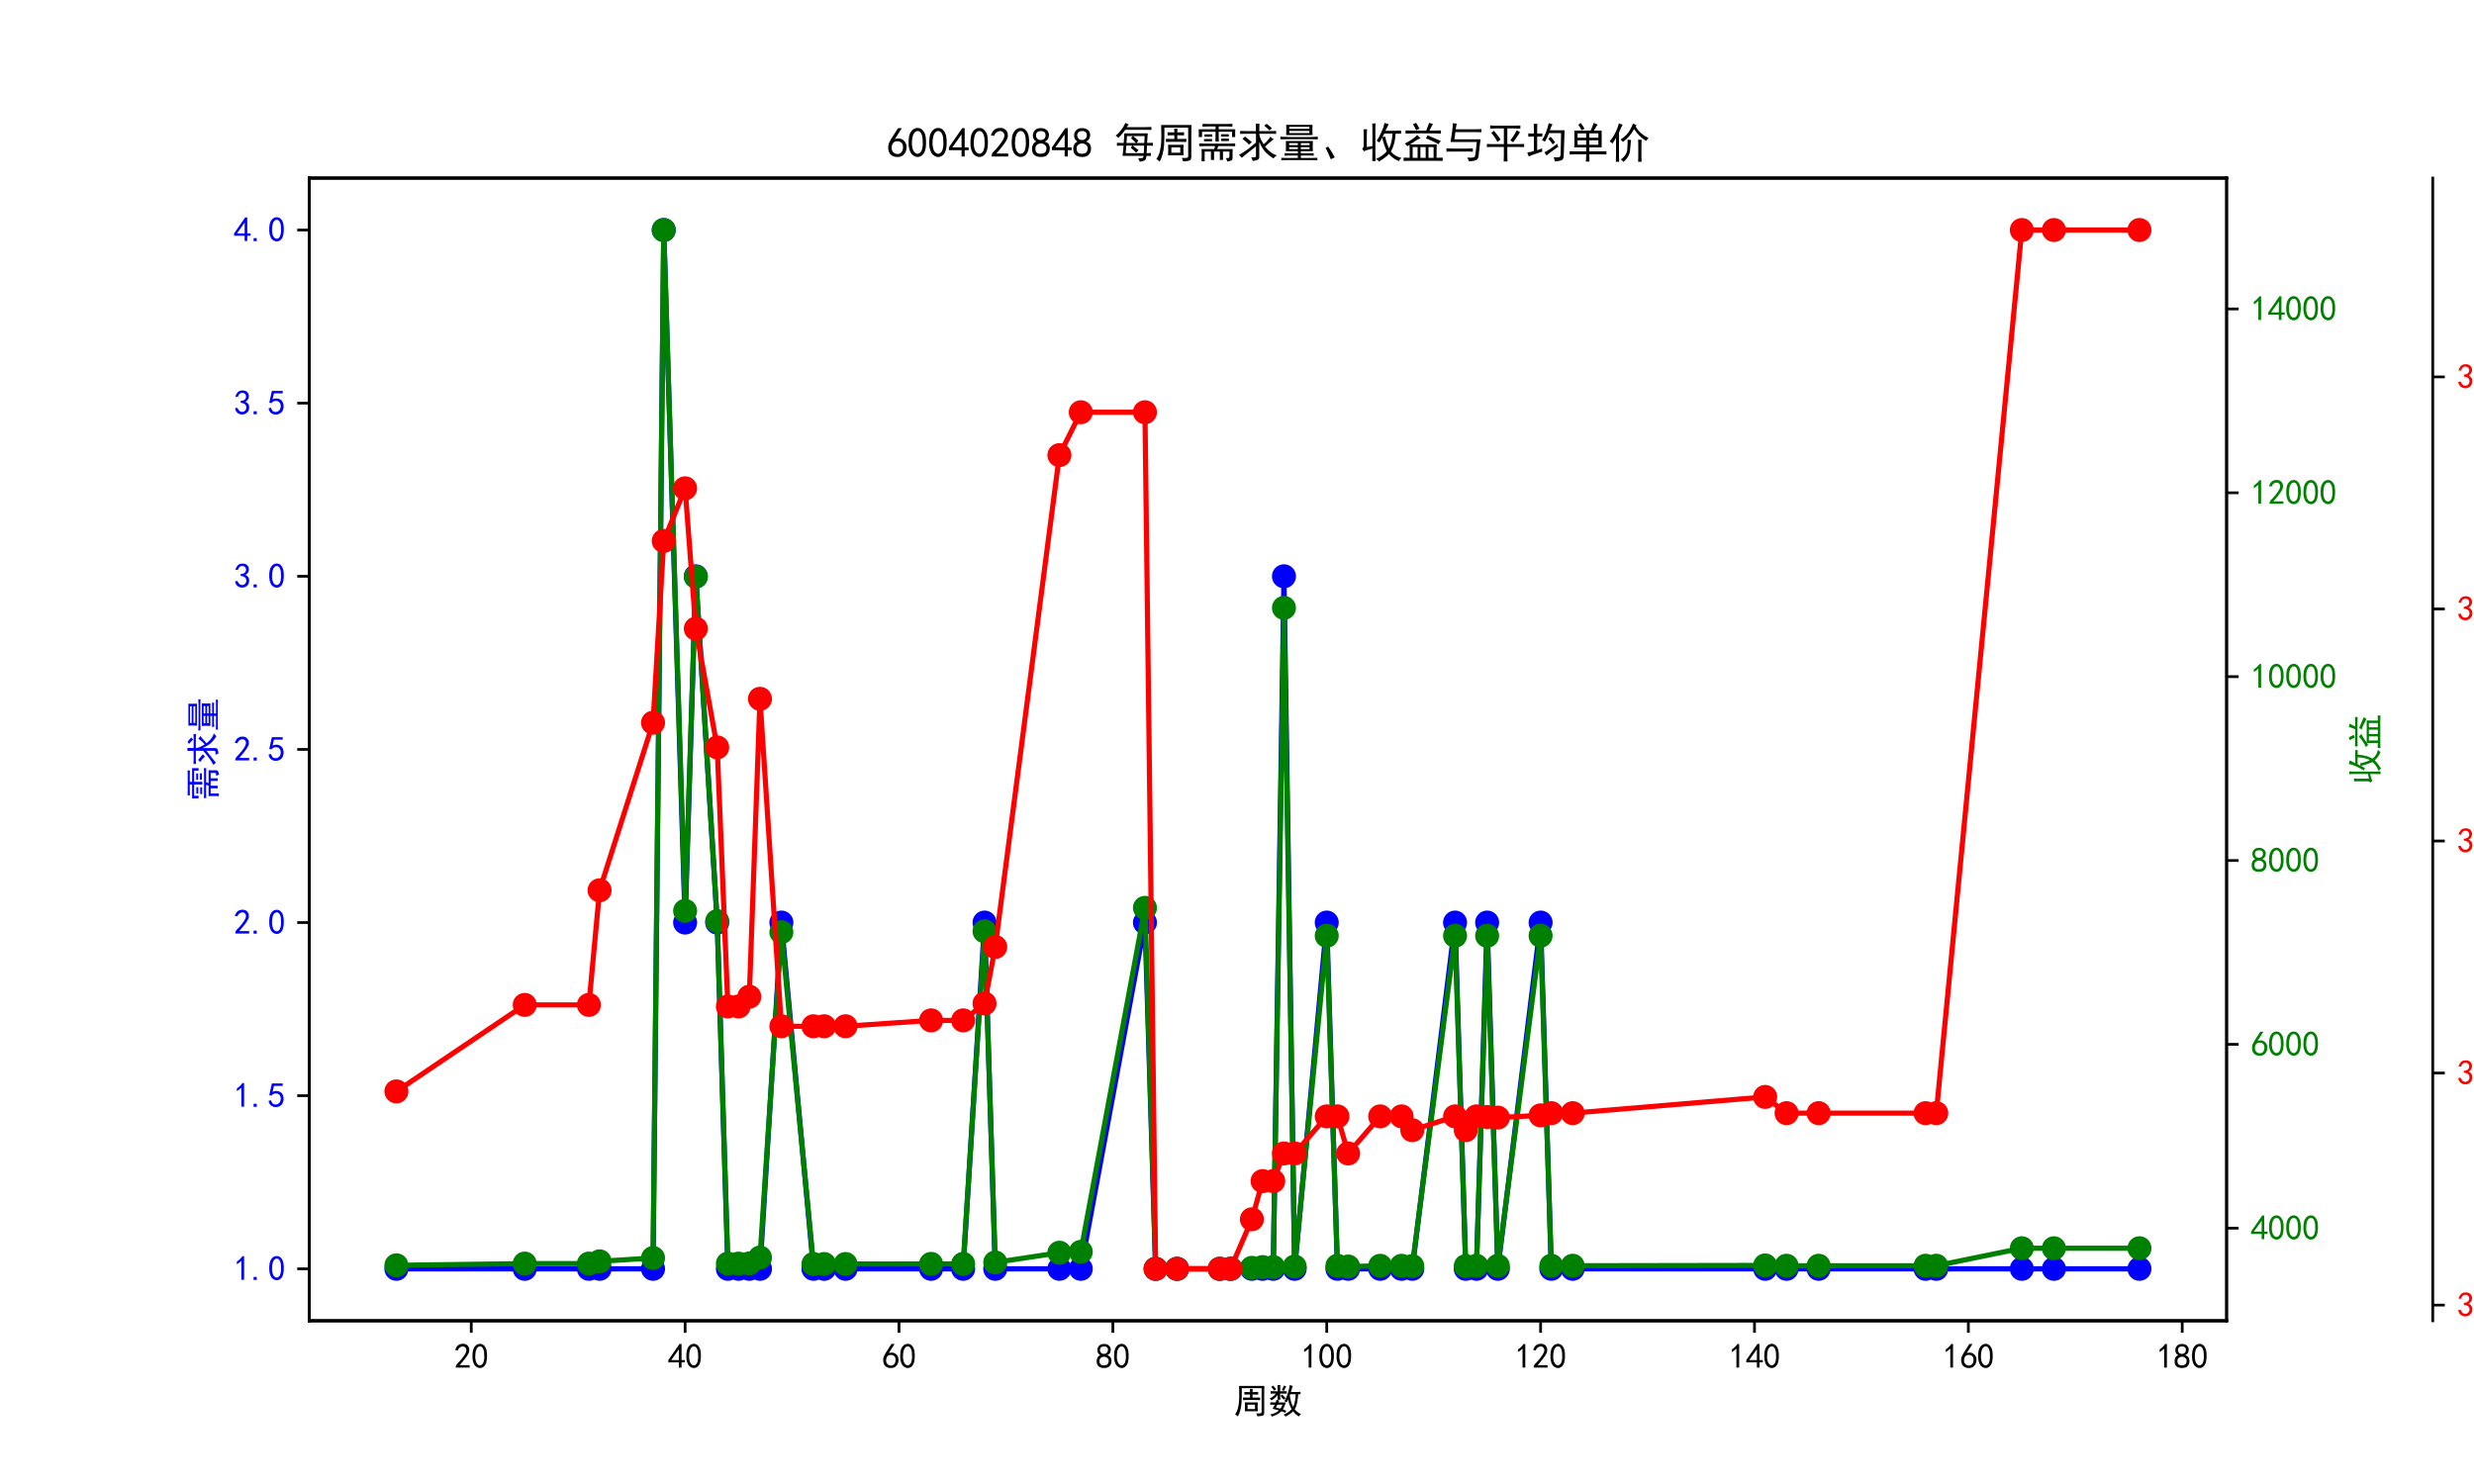 <?xml version="1.0" encoding="utf-8" standalone="no"?>
<!DOCTYPE svg PUBLIC "-//W3C//DTD SVG 1.1//EN"
  "http://www.w3.org/Graphics/SVG/1.1/DTD/svg11.dtd">
<svg xmlns:xlink="http://www.w3.org/1999/xlink" width="720pt" height="432pt" viewBox="0 0 720 432" xmlns="http://www.w3.org/2000/svg" version="1.1">
 <defs>
  <style type="text/css">*{stroke-linejoin: round; stroke-linecap: butt}</style>
 </defs>
 <g id="figure_1">
  <g id="patch_1">
   <path d="M 0 432 
L 720 432 
L 720 0 
L 0 0 
z
" style="fill: #ffffff"/>
  </g>
  <g id="axes_1">
   <g id="patch_2">
    <path d="M 90 384.48 
L 648 384.48 
L 648 51.84 
L 90 51.84 
z
" style="fill: #ffffff"/>
   </g>
   <g id="matplotlib.axis_1">
    <g id="xtick_1">
     <g id="line2d_1">
      <defs>
       <path id="m17cbe88f47" d="M 0 0 
L 0 3.5 
" style="stroke: #000000; stroke-width: 0.8"/>
      </defs>
      <g>
       <use xlink:href="#m17cbe88f47" x="137.148" y="384.48" style="stroke: #000000; stroke-width: 0.8"/>
      </g>
     </g>
     <g id="text_1">
      <!-- 20 -->
      <g transform="translate(132.148 398.355) scale(0.1 -0.1)">
       <defs>
        <path id="SimHei-32" d="M 300 250 
Q 325 625 650 925 
Q 975 1225 1475 1862 
Q 1975 2500 2125 2850 
Q 2275 3200 2237 3450 
Q 2200 3700 2000 3862 
Q 1800 4025 1537 4000 
Q 1275 3975 1037 3800 
Q 800 3625 675 3275 
L 200 3350 
Q 400 3925 712 4187 
Q 1025 4450 1450 4475 
Q 1700 4500 1900 4462 
Q 2100 4425 2312 4287 
Q 2525 4150 2662 3875 
Q 2800 3600 2762 3212 
Q 2725 2825 2375 2287 
Q 2025 1750 1025 600 
L 2825 600 
L 2825 150 
L 300 150 
L 300 250 
z
" transform="scale(0.016)"/>
        <path id="SimHei-30" d="M 225 2537 
Q 250 3200 412 3587 
Q 575 3975 875 4225 
Q 1175 4475 1612 4475 
Q 2050 4475 2375 4112 
Q 2700 3750 2800 3200 
Q 2900 2650 2862 1937 
Q 2825 1225 2612 775 
Q 2400 325 1975 150 
Q 1550 -25 1125 187 
Q 700 400 525 750 
Q 350 1100 275 1487 
Q 200 1875 225 2537 
z
M 750 2687 
Q 675 2000 800 1462 
Q 925 925 1212 700 
Q 1500 475 1800 612 
Q 2100 750 2237 1162 
Q 2375 1575 2375 2062 
Q 2375 2550 2337 2950 
Q 2300 3350 2112 3675 
Q 1925 4000 1612 4012 
Q 1300 4025 1062 3700 
Q 825 3375 750 2687 
z
" transform="scale(0.016)"/>
       </defs>
       <use xlink:href="#SimHei-32"/>
       <use xlink:href="#SimHei-30" x="50"/>
      </g>
     </g>
    </g>
    <g id="xtick_2">
     <g id="line2d_2">
      <g>
       <use xlink:href="#m17cbe88f47" x="199.39" y="384.48" style="stroke: #000000; stroke-width: 0.8"/>
      </g>
     </g>
     <g id="text_2">
      <!-- 40 -->
      <g transform="translate(194.39 398.355) scale(0.1 -0.1)">
       <defs>
        <path id="SimHei-34" d="M 2000 1100 
L 75 1100 
L 75 1525 
L 2100 4450 
L 2475 4450 
L 2475 1525 
L 3075 1525 
L 3075 1100 
L 2475 1100 
L 2475 150 
L 2000 150 
L 2000 1100 
z
M 2000 1525 
L 2000 3500 
L 600 1525 
L 2000 1525 
z
" transform="scale(0.016)"/>
       </defs>
       <use xlink:href="#SimHei-34"/>
       <use xlink:href="#SimHei-30" x="50"/>
      </g>
     </g>
    </g>
    <g id="xtick_3">
     <g id="line2d_3">
      <g>
       <use xlink:href="#m17cbe88f47" x="261.632" y="384.48" style="stroke: #000000; stroke-width: 0.8"/>
      </g>
     </g>
     <g id="text_3">
      <!-- 60 -->
      <g transform="translate(256.632 398.355) scale(0.1 -0.1)">
       <defs>
        <path id="SimHei-36" d="M 250 1612 
Q 275 1975 387 2225 
Q 500 2475 725 2850 
L 1750 4450 
L 2325 4450 
L 1275 2800 
Q 1950 2975 2350 2750 
Q 2750 2525 2887 2237 
Q 3025 1950 3037 1612 
Q 3050 1275 2937 950 
Q 2825 625 2537 362 
Q 2250 100 1737 75 
Q 1225 50 862 262 
Q 500 475 362 862 
Q 225 1250 250 1612 
z
M 1025 787 
Q 1250 550 1625 525 
Q 2000 500 2250 775 
Q 2500 1050 2500 1575 
Q 2500 2100 2187 2300 
Q 1875 2500 1487 2450 
Q 1100 2400 925 2075 
Q 750 1750 775 1387 
Q 800 1025 1025 787 
z
" transform="scale(0.016)"/>
       </defs>
       <use xlink:href="#SimHei-36"/>
       <use xlink:href="#SimHei-30" x="50"/>
      </g>
     </g>
    </g>
    <g id="xtick_4">
     <g id="line2d_4">
      <g>
       <use xlink:href="#m17cbe88f47" x="323.875" y="384.48" style="stroke: #000000; stroke-width: 0.8"/>
      </g>
     </g>
     <g id="text_4">
      <!-- 80 -->
      <g transform="translate(318.875 398.355) scale(0.1 -0.1)">
       <defs>
        <path id="SimHei-38" d="M 175 1375 
Q 175 1675 325 1962 
Q 475 2250 825 2425 
Q 525 2600 425 2812 
Q 325 3025 312 3300 
Q 300 3575 387 3775 
Q 475 3975 650 4150 
Q 825 4325 1037 4387 
Q 1250 4450 1500 4450 
Q 1750 4450 1950 4400 
Q 2150 4350 2375 4187 
Q 2600 4025 2700 3725 
Q 2800 3425 2687 3025 
Q 2575 2625 2100 2400 
Q 2525 2275 2700 2012 
Q 2875 1750 2875 1375 
Q 2875 1000 2762 775 
Q 2650 550 2512 400 
Q 2375 250 2137 162 
Q 1900 75 1537 75 
Q 1175 75 912 162 
Q 650 250 475 425 
Q 300 600 237 837 
Q 175 1075 175 1375 
z
M 687 1400 
Q 675 1100 787 875 
Q 900 650 1200 587 
Q 1500 525 1825 600 
Q 2150 675 2275 950 
Q 2400 1225 2362 1500 
Q 2325 1775 2050 1962 
Q 1775 2150 1450 2125 
Q 1125 2100 912 1900 
Q 700 1700 687 1400 
z
M 775 3350 
Q 775 3100 950 2875 
Q 1125 2650 1500 2650 
Q 1875 2650 2062 2875 
Q 2250 3100 2237 3412 
Q 2225 3725 2012 3875 
Q 1800 4025 1437 4000 
Q 1075 3975 925 3787 
Q 775 3600 775 3350 
z
" transform="scale(0.016)"/>
       </defs>
       <use xlink:href="#SimHei-38"/>
       <use xlink:href="#SimHei-30" x="50"/>
      </g>
     </g>
    </g>
    <g id="xtick_5">
     <g id="line2d_5">
      <g>
       <use xlink:href="#m17cbe88f47" x="386.117" y="384.48" style="stroke: #000000; stroke-width: 0.8"/>
      </g>
     </g>
     <g id="text_5">
      <!-- 100 -->
      <g transform="translate(378.617 398.355) scale(0.1 -0.1)">
       <defs>
        <path id="SimHei-31" d="M 1400 3600 
Q 1075 3275 575 2975 
L 575 3450 
Q 1200 3875 1600 4450 
L 1900 4450 
L 1900 150 
L 1400 150 
L 1400 3600 
z
" transform="scale(0.016)"/>
       </defs>
       <use xlink:href="#SimHei-31"/>
       <use xlink:href="#SimHei-30" x="50"/>
       <use xlink:href="#SimHei-30" x="100"/>
      </g>
     </g>
    </g>
    <g id="xtick_6">
     <g id="line2d_6">
      <g>
       <use xlink:href="#m17cbe88f47" x="448.359" y="384.48" style="stroke: #000000; stroke-width: 0.8"/>
      </g>
     </g>
     <g id="text_6">
      <!-- 120 -->
      <g transform="translate(440.859 398.355) scale(0.1 -0.1)">
       <use xlink:href="#SimHei-31"/>
       <use xlink:href="#SimHei-32" x="50"/>
       <use xlink:href="#SimHei-30" x="100"/>
      </g>
     </g>
    </g>
    <g id="xtick_7">
     <g id="line2d_7">
      <g>
       <use xlink:href="#m17cbe88f47" x="510.601" y="384.48" style="stroke: #000000; stroke-width: 0.8"/>
      </g>
     </g>
     <g id="text_7">
      <!-- 140 -->
      <g transform="translate(503.101 398.355) scale(0.1 -0.1)">
       <use xlink:href="#SimHei-31"/>
       <use xlink:href="#SimHei-34" x="50"/>
       <use xlink:href="#SimHei-30" x="100"/>
      </g>
     </g>
    </g>
    <g id="xtick_8">
     <g id="line2d_8">
      <g>
       <use xlink:href="#m17cbe88f47" x="572.843" y="384.48" style="stroke: #000000; stroke-width: 0.8"/>
      </g>
     </g>
     <g id="text_8">
      <!-- 160 -->
      <g transform="translate(565.343 398.355) scale(0.1 -0.1)">
       <use xlink:href="#SimHei-31"/>
       <use xlink:href="#SimHei-36" x="50"/>
       <use xlink:href="#SimHei-30" x="100"/>
      </g>
     </g>
    </g>
    <g id="xtick_9">
     <g id="line2d_9">
      <g>
       <use xlink:href="#m17cbe88f47" x="635.085" y="384.48" style="stroke: #000000; stroke-width: 0.8"/>
      </g>
     </g>
     <g id="text_9">
      <!-- 180 -->
      <g transform="translate(627.585 398.355) scale(0.1 -0.1)">
       <use xlink:href="#SimHei-31"/>
       <use xlink:href="#SimHei-38" x="50"/>
       <use xlink:href="#SimHei-30" x="100"/>
      </g>
     </g>
    </g>
    <g id="text_10">
     <!-- 周数 -->
     <g transform="translate(359 411.339) scale(0.1 -0.1)">
      <defs>
       <path id="SimHei-5468" d="M 5600 4925 
Q 5575 4400 5575 3800 
L 5575 50 
Q 5550 -375 5325 -462 
Q 5100 -550 4325 -600 
Q 4300 -400 4125 -75 
Q 4800 -100 4962 -37 
Q 5125 25 5100 225 
L 5100 4525 
L 1500 4525 
Q 1500 2575 1450 1887 
Q 1400 1200 1237 550 
Q 1075 -100 775 -625 
Q 625 -450 275 -225 
Q 650 225 825 1000 
Q 1000 1775 1025 2587 
Q 1050 3400 1000 4925 
L 5600 4925 
z
M 2050 325 
Q 2075 625 2075 950 
L 2075 1400 
Q 2075 1625 2050 1925 
L 4400 1925 
Q 4375 1725 4375 1450 
L 4375 875 
Q 4375 600 4400 325 
L 2050 325 
z
M 3000 3800 
Q 3000 4150 2975 4375 
L 3475 4375 
Q 3450 4075 3450 3800 
Q 4100 3800 4475 3825 
L 4475 3350 
Q 4125 3375 3450 3375 
L 3450 2800 
Q 4200 2800 4825 2825 
L 4825 2350 
Q 4175 2375 3725 2375 
L 2750 2375 
Q 2325 2375 1725 2350 
L 1725 2825 
Q 2325 2800 3000 2800 
L 3000 3375 
Q 2500 3375 1975 3350 
L 1975 3825 
Q 2475 3800 3000 3800 
z
M 3900 725 
L 3900 1525 
L 2550 1525 
L 2550 725 
L 3900 725 
z
" transform="scale(0.016)"/>
       <path id="SimHei-6570" d="M 4525 4925 
Q 4475 4800 4400 4587 
Q 4325 4375 4175 3825 
L 5325 3825 
Q 5575 3825 5925 3850 
L 5925 3400 
Q 5650 3425 5500 3425 
Q 5500 3025 5362 2162 
Q 5225 1300 4875 675 
Q 5125 375 5437 137 
Q 5750 -100 6025 -200 
Q 5725 -425 5625 -625 
Q 5325 -450 5075 -225 
Q 4825 0 4575 325 
Q 4300 25 3987 -187 
Q 3675 -400 3200 -650 
Q 3075 -425 2850 -300 
Q 3225 -150 3650 125 
Q 4075 400 4300 675 
Q 4125 1025 3962 1425 
Q 3800 1825 3675 2475 
Q 3600 2275 3425 1950 
Q 3250 2050 3000 2150 
Q 3400 2850 3650 3675 
Q 3900 4500 3975 5100 
Q 4275 4975 4525 4925 
z
M 2100 2250 
Q 2000 2150 1875 1925 
L 3250 1925 
Q 3100 1300 2725 675 
Q 3125 525 3350 400 
Q 3225 225 3125 25 
Q 2900 175 2450 325 
Q 1950 -225 725 -650 
Q 600 -375 400 -275 
Q 1575 0 2000 475 
Q 1300 650 850 775 
Q 1000 1000 1250 1525 
Q 1000 1525 425 1500 
L 425 1950 
Q 900 1925 1400 1925 
Q 1500 2150 1550 2425 
Q 1825 2325 2100 2250 
z
M 1775 3950 
Q 1775 4550 1750 5100 
L 2250 5100 
Q 2225 4575 2225 3950 
Q 3075 3950 3425 3975 
L 3425 3525 
Q 3075 3550 2225 3550 
Q 2225 2825 2250 2425 
L 1750 2425 
Q 1775 2775 1775 3300 
Q 1650 3100 1300 2787 
Q 950 2475 650 2300 
Q 525 2525 275 2625 
Q 500 2700 875 2975 
Q 1250 3250 1450 3550 
Q 950 3550 500 3525 
L 500 3975 
Q 925 3950 1775 3950 
z
M 3975 3175 
Q 4200 1700 4600 1125 
Q 4850 1700 4937 2287 
Q 5025 2875 5050 3425 
L 4075 3425 
L 3975 3175 
z
M 1450 1000 
Q 1750 925 2275 800 
Q 2475 1050 2650 1525 
L 1725 1525 
Q 1600 1275 1450 1000 
z
M 3325 4825 
Q 3200 4625 3125 4450 
Q 3050 4275 2925 4025 
Q 2725 4125 2525 4175 
Q 2725 4500 2900 5000 
Q 3150 4875 3325 4825 
z
M 2575 3375 
Q 2900 3050 3200 2725 
Q 3050 2600 2875 2425 
Q 2525 2850 2300 3100 
Q 2450 3225 2575 3375 
z
M 925 5000 
Q 1275 4650 1500 4300 
L 1125 4075 
Q 950 4425 600 4725 
Q 825 4875 925 5000 
z
" transform="scale(0.016)"/>
      </defs>
      <use xlink:href="#SimHei-5468"/>
      <use xlink:href="#SimHei-6570" x="100"/>
     </g>
    </g>
   </g>
   <g id="matplotlib.axis_2">
    <g id="ytick_1">
     <g id="line2d_10">
      <defs>
       <path id="md3819b00ab" d="M 0 0 
L -3.5 0 
" style="stroke: #000000; stroke-width: 0.8"/>
      </defs>
      <g>
       <use xlink:href="#md3819b00ab" x="90" y="369.36" style="stroke: #000000; stroke-width: 0.8"/>
      </g>
     </g>
     <g id="text_11">
      <!-- 1.0 -->
      <g style="fill: #0000ff" transform="translate(68 372.798) scale(0.1 -0.1)">
       <defs>
        <path id="SimHei-2e" d="M 1075 125 
L 500 125 
L 500 675 
L 1075 675 
L 1075 125 
z
" transform="scale(0.016)"/>
       </defs>
       <use xlink:href="#SimHei-31"/>
       <use xlink:href="#SimHei-2e" x="50"/>
       <use xlink:href="#SimHei-30" x="100"/>
      </g>
     </g>
    </g>
    <g id="ytick_2">
     <g id="line2d_11">
      <g>
       <use xlink:href="#md3819b00ab" x="90" y="318.96" style="stroke: #000000; stroke-width: 0.8"/>
      </g>
     </g>
     <g id="text_12">
      <!-- 1.5 -->
      <g style="fill: #0000ff" transform="translate(68 322.397) scale(0.1 -0.1)">
       <defs>
        <path id="SimHei-35" d="M 550 1325 
Q 725 650 1150 575 
Q 1575 500 1837 662 
Q 2100 825 2212 1087 
Q 2325 1350 2312 1675 
Q 2300 2000 2137 2225 
Q 1975 2450 1725 2525 
Q 1475 2600 1162 2525 
Q 850 2450 650 2175 
L 225 2225 
Q 275 2375 700 4375 
L 2675 4375 
L 2675 3925 
L 1075 3925 
Q 950 3250 825 2850 
Q 1200 3025 1525 3012 
Q 1850 3000 2150 2862 
Q 2450 2725 2587 2487 
Q 2725 2250 2787 2012 
Q 2850 1775 2837 1500 
Q 2825 1225 2725 937 
Q 2625 650 2425 462 
Q 2225 275 1937 162 
Q 1650 50 1275 75 
Q 900 100 562 350 
Q 225 600 100 1200 
L 550 1325 
z
" transform="scale(0.016)"/>
       </defs>
       <use xlink:href="#SimHei-31"/>
       <use xlink:href="#SimHei-2e" x="50"/>
       <use xlink:href="#SimHei-35" x="100"/>
      </g>
     </g>
    </g>
    <g id="ytick_3">
     <g id="line2d_12">
      <g>
       <use xlink:href="#md3819b00ab" x="90" y="268.56" style="stroke: #000000; stroke-width: 0.8"/>
      </g>
     </g>
     <g id="text_13">
      <!-- 2.0 -->
      <g style="fill: #0000ff" transform="translate(68 271.998) scale(0.1 -0.1)">
       <use xlink:href="#SimHei-32"/>
       <use xlink:href="#SimHei-2e" x="50"/>
       <use xlink:href="#SimHei-30" x="100"/>
      </g>
     </g>
    </g>
    <g id="ytick_4">
     <g id="line2d_13">
      <g>
       <use xlink:href="#md3819b00ab" x="90" y="218.16" style="stroke: #000000; stroke-width: 0.8"/>
      </g>
     </g>
     <g id="text_14">
      <!-- 2.5 -->
      <g style="fill: #0000ff" transform="translate(68 221.597) scale(0.1 -0.1)">
       <use xlink:href="#SimHei-32"/>
       <use xlink:href="#SimHei-2e" x="50"/>
       <use xlink:href="#SimHei-35" x="100"/>
      </g>
     </g>
    </g>
    <g id="ytick_5">
     <g id="line2d_14">
      <g>
       <use xlink:href="#md3819b00ab" x="90" y="167.76" style="stroke: #000000; stroke-width: 0.8"/>
      </g>
     </g>
     <g id="text_15">
      <!-- 3.0 -->
      <g style="fill: #0000ff" transform="translate(68 171.197) scale(0.1 -0.1)">
       <defs>
        <path id="SimHei-33" d="M 250 1225 
L 700 1300 
Q 800 975 1025 762 
Q 1250 550 1587 562 
Q 1925 575 2125 837 
Q 2325 1100 2300 1437 
Q 2275 1775 2037 1962 
Q 1800 2150 1275 2225 
L 1275 2550 
Q 1800 2600 2037 2825 
Q 2275 3050 2250 3412 
Q 2225 3775 1925 3937 
Q 1625 4100 1287 3975 
Q 950 3850 750 3275 
L 300 3350 
Q 450 3800 712 4100 
Q 975 4400 1425 4450 
Q 1875 4500 2212 4337 
Q 2550 4175 2687 3837 
Q 2825 3500 2725 3100 
Q 2625 2700 2150 2400 
Q 2500 2250 2687 1950 
Q 2875 1650 2812 1162 
Q 2750 675 2375 375 
Q 2000 75 1525 87 
Q 1050 100 700 387 
Q 350 675 250 1225 
z
" transform="scale(0.016)"/>
       </defs>
       <use xlink:href="#SimHei-33"/>
       <use xlink:href="#SimHei-2e" x="50"/>
       <use xlink:href="#SimHei-30" x="100"/>
      </g>
     </g>
    </g>
    <g id="ytick_6">
     <g id="line2d_15">
      <g>
       <use xlink:href="#md3819b00ab" x="90" y="117.36" style="stroke: #000000; stroke-width: 0.8"/>
      </g>
     </g>
     <g id="text_16">
      <!-- 3.5 -->
      <g style="fill: #0000ff" transform="translate(68 120.797) scale(0.1 -0.1)">
       <use xlink:href="#SimHei-33"/>
       <use xlink:href="#SimHei-2e" x="50"/>
       <use xlink:href="#SimHei-35" x="100"/>
      </g>
     </g>
    </g>
    <g id="ytick_7">
     <g id="line2d_16">
      <g>
       <use xlink:href="#md3819b00ab" x="90" y="66.96" style="stroke: #000000; stroke-width: 0.8"/>
      </g>
     </g>
     <g id="text_17">
      <!-- 4.0 -->
      <g style="fill: #0000ff" transform="translate(68 70.397) scale(0.1 -0.1)">
       <use xlink:href="#SimHei-34"/>
       <use xlink:href="#SimHei-2e" x="50"/>
       <use xlink:href="#SimHei-30" x="100"/>
      </g>
     </g>
    </g>
    <g id="text_18">
     <!-- 需求量 -->
     <g style="fill: #0000ff" transform="translate(62.75 233.16) rotate(-90) scale(0.1 -0.1)">
      <defs>
       <path id="SimHei-9700" d="M 5150 2100 
Q 5500 2100 5975 2125 
L 5975 1700 
Q 5500 1725 5150 1725 
L 3425 1725 
Q 3300 1500 3250 1275 
L 5600 1275 
Q 5575 950 5575 700 
L 5575 -50 
Q 5575 -350 5425 -437 
Q 5275 -525 4775 -625 
Q 4750 -400 4550 -100 
Q 4950 -100 5025 -50 
Q 5100 0 5100 200 
L 5100 900 
L 4125 900 
L 4125 -375 
L 3650 -375 
L 3650 900 
L 2775 900 
L 2775 -375 
L 2300 -375 
L 2300 900 
L 1350 900 
L 1350 -575 
L 875 -575 
Q 900 -225 900 175 
L 900 575 
Q 900 900 875 1275 
L 2800 1275 
Q 2875 1500 2925 1725 
L 1350 1725 
Q 925 1725 525 1700 
L 525 2125 
Q 900 2100 1325 2100 
L 5150 2100 
z
M 4700 5075 
Q 5075 5075 5550 5100 
L 5550 4675 
Q 5075 4700 4700 4700 
L 3475 4700 
L 3475 4275 
L 5975 4275 
L 5975 3100 
L 5500 3100 
L 5500 3900 
L 3475 3900 
L 3475 3200 
Q 3475 2775 3500 2425 
L 2975 2425 
Q 3000 2750 3000 3175 
L 3000 3900 
L 950 3900 
L 950 3100 
L 450 3100 
Q 450 3375 462 3650 
Q 475 3925 450 4275 
L 3000 4275 
L 3000 4700 
L 1775 4700 
Q 1400 4700 1025 4675 
L 1025 5100 
Q 1400 5075 1750 5075 
L 4700 5075 
z
M 2475 2450 
L 1250 2450 
L 1250 2800 
L 2475 2800 
L 2475 2450 
z
M 2500 3150 
L 1325 3150 
L 1325 3500 
L 2500 3500 
L 2500 3150 
z
M 5000 3175 
L 3825 3175 
L 3825 3525 
L 5000 3525 
L 5000 3175 
z
M 5025 2500 
L 3850 2500 
L 3850 2850 
L 5025 2850 
L 5025 2500 
z
" transform="scale(0.016)"/>
       <path id="SimHei-6c42" d="M 475 4025 
Q 875 4000 1325 4000 
L 2875 4000 
Q 2875 4725 2850 5125 
L 3400 5125 
Q 3375 4725 3375 4000 
L 5150 4000 
Q 5500 4000 5925 4025 
L 5925 3575 
Q 5475 3600 5150 3600 
L 3375 3600 
Q 3400 3200 3612 2750 
Q 3825 2300 4050 2000 
Q 4600 2450 5075 3150 
Q 5250 2950 5575 2750 
Q 5275 2600 4250 1650 
Q 4575 1225 5037 850 
Q 5500 475 6050 325 
Q 5700 125 5550 -150 
Q 5000 150 4437 687 
Q 3875 1225 3375 2375 
L 3375 150 
Q 3400 -225 3137 -350 
Q 2875 -475 2375 -525 
Q 2325 -275 2150 25 
Q 2575 0 2737 37 
Q 2900 75 2875 300 
L 2875 1675 
Q 1875 900 1437 550 
Q 1000 200 725 -50 
Q 500 200 300 400 
Q 650 575 1200 937 
Q 1750 1300 2875 2250 
L 2875 3600 
L 1325 3600 
Q 875 3600 475 3575 
L 475 4025 
z
M 1225 3175 
Q 1775 2725 2250 2325 
L 1825 1950 
Q 1450 2375 825 2825 
L 1225 3175 
z
M 4500 5100 
Q 4900 4825 5300 4425 
Q 5125 4300 4925 4100 
Q 4650 4400 4125 4825 
Q 4275 4950 4500 5100 
z
" transform="scale(0.016)"/>
       <path id="SimHei-91cf" d="M 5250 2500 
Q 5225 2200 5225 1700 
Q 5225 1225 5250 950 
L 3425 950 
L 3425 625 
L 4575 625 
Q 5000 625 5375 650 
L 5375 275 
Q 5025 300 4575 300 
L 3425 300 
L 3425 -75 
L 5125 -75 
Q 5525 -75 5925 -50 
L 5925 -425 
Q 5525 -400 5125 -400 
L 1275 -400 
Q 900 -400 475 -425 
L 475 -50 
Q 925 -50 1275 -75 
L 2975 -75 
L 2975 300 
L 1725 300 
Q 1350 300 975 250 
L 975 650 
Q 1375 625 1725 625 
L 2975 625 
L 2975 950 
L 1150 950 
Q 1175 1375 1175 1775 
Q 1175 2175 1150 2500 
L 5250 2500 
z
M 5200 4950 
Q 5175 4575 5175 4250 
Q 5175 3925 5200 3400 
L 1200 3400 
Q 1225 3925 1225 4250 
Q 1225 4575 1200 4950 
L 5200 4950 
z
M 4900 3100 
Q 5500 3125 6000 3150 
L 6000 2750 
Q 5500 2775 4925 2775 
L 1650 2775 
Q 975 2775 325 2750 
L 325 3150 
Q 975 3125 1650 3100 
L 4900 3100 
z
M 4725 3700 
L 4725 4025 
L 1675 4025 
L 1675 3700 
L 4725 3700 
z
M 4725 4350 
L 4725 4650 
L 1675 4650 
L 1675 4350 
L 4725 4350 
z
M 4750 1875 
L 4750 2175 
L 3425 2175 
L 3425 1875 
L 4750 1875 
z
M 2975 1875 
L 2975 2175 
L 1650 2175 
L 1650 1875 
L 2975 1875 
z
M 2975 1275 
L 2975 1550 
L 1650 1550 
L 1650 1275 
L 2975 1275 
z
M 4750 1275 
L 4750 1550 
L 3425 1550 
L 3425 1275 
L 4750 1275 
z
" transform="scale(0.016)"/>
      </defs>
      <use xlink:href="#SimHei-9700"/>
      <use xlink:href="#SimHei-6c42" x="100"/>
      <use xlink:href="#SimHei-91cf" x="200"/>
     </g>
    </g>
   </g>
   <g id="line2d_17">
    <path d="M 115.364 369.36 
L 152.709 369.36 
L 171.381 369.36 
L 174.494 369.36 
L 190.054 369.36 
L 193.166 66.96 
L 199.39 268.56 
L 202.503 167.76 
L 208.727 268.56 
L 211.839 369.36 
L 214.951 369.36 
L 218.063 369.36 
L 221.175 369.36 
L 227.399 268.56 
L 236.736 369.36 
L 239.848 369.36 
L 246.072 369.36 
L 270.969 369.36 
L 280.305 369.36 
L 286.529 268.56 
L 289.641 369.36 
L 308.314 369.36 
L 314.538 369.36 
L 333.211 268.56 
L 336.323 369.36 
L 342.547 369.36 
L 354.996 369.36 
L 358.108 369.36 
L 364.332 369.36 
L 367.444 369.36 
L 370.556 369.36 
L 373.668 167.76 
L 376.78 369.36 
L 386.117 268.56 
L 389.229 369.36 
L 392.341 369.36 
L 401.677 369.36 
L 407.901 369.36 
L 411.013 369.36 
L 423.462 268.56 
L 426.574 369.36 
L 429.686 369.36 
L 432.798 268.56 
L 435.91 369.36 
L 448.359 268.56 
L 451.471 369.36 
L 457.695 369.36 
L 513.713 369.36 
L 519.937 369.36 
L 529.273 369.36 
L 560.394 369.36 
L 563.506 369.36 
L 588.403 369.36 
L 597.74 369.36 
L 622.636 369.36 
" clip-path="url(#p2916b90a01)" style="fill: none; stroke: #0000ff; stroke-width: 1.5; stroke-linecap: square"/>
    <defs>
     <path id="mee1115a3da" d="M 0 3 
C 0.796 3 1.559 2.684 2.121 2.121 
C 2.684 1.559 3 0.796 3 0 
C 3 -0.796 2.684 -1.559 2.121 -2.121 
C 1.559 -2.684 0.796 -3 0 -3 
C -0.796 -3 -1.559 -2.684 -2.121 -2.121 
C -2.684 -1.559 -3 -0.796 -3 0 
C -3 0.796 -2.684 1.559 -2.121 2.121 
C -1.559 2.684 -0.796 3 0 3 
z
" style="stroke: #0000ff"/>
    </defs>
    <g clip-path="url(#p2916b90a01)">
     <use xlink:href="#mee1115a3da" x="115.364" y="369.36" style="fill: #0000ff; stroke: #0000ff"/>
     <use xlink:href="#mee1115a3da" x="152.709" y="369.36" style="fill: #0000ff; stroke: #0000ff"/>
     <use xlink:href="#mee1115a3da" x="171.381" y="369.36" style="fill: #0000ff; stroke: #0000ff"/>
     <use xlink:href="#mee1115a3da" x="174.494" y="369.36" style="fill: #0000ff; stroke: #0000ff"/>
     <use xlink:href="#mee1115a3da" x="190.054" y="369.36" style="fill: #0000ff; stroke: #0000ff"/>
     <use xlink:href="#mee1115a3da" x="193.166" y="66.96" style="fill: #0000ff; stroke: #0000ff"/>
     <use xlink:href="#mee1115a3da" x="199.39" y="268.56" style="fill: #0000ff; stroke: #0000ff"/>
     <use xlink:href="#mee1115a3da" x="202.503" y="167.76" style="fill: #0000ff; stroke: #0000ff"/>
     <use xlink:href="#mee1115a3da" x="208.727" y="268.56" style="fill: #0000ff; stroke: #0000ff"/>
     <use xlink:href="#mee1115a3da" x="211.839" y="369.36" style="fill: #0000ff; stroke: #0000ff"/>
     <use xlink:href="#mee1115a3da" x="214.951" y="369.36" style="fill: #0000ff; stroke: #0000ff"/>
     <use xlink:href="#mee1115a3da" x="218.063" y="369.36" style="fill: #0000ff; stroke: #0000ff"/>
     <use xlink:href="#mee1115a3da" x="221.175" y="369.36" style="fill: #0000ff; stroke: #0000ff"/>
     <use xlink:href="#mee1115a3da" x="227.399" y="268.56" style="fill: #0000ff; stroke: #0000ff"/>
     <use xlink:href="#mee1115a3da" x="236.736" y="369.36" style="fill: #0000ff; stroke: #0000ff"/>
     <use xlink:href="#mee1115a3da" x="239.848" y="369.36" style="fill: #0000ff; stroke: #0000ff"/>
     <use xlink:href="#mee1115a3da" x="246.072" y="369.36" style="fill: #0000ff; stroke: #0000ff"/>
     <use xlink:href="#mee1115a3da" x="270.969" y="369.36" style="fill: #0000ff; stroke: #0000ff"/>
     <use xlink:href="#mee1115a3da" x="280.305" y="369.36" style="fill: #0000ff; stroke: #0000ff"/>
     <use xlink:href="#mee1115a3da" x="286.529" y="268.56" style="fill: #0000ff; stroke: #0000ff"/>
     <use xlink:href="#mee1115a3da" x="289.641" y="369.36" style="fill: #0000ff; stroke: #0000ff"/>
     <use xlink:href="#mee1115a3da" x="308.314" y="369.36" style="fill: #0000ff; stroke: #0000ff"/>
     <use xlink:href="#mee1115a3da" x="314.538" y="369.36" style="fill: #0000ff; stroke: #0000ff"/>
     <use xlink:href="#mee1115a3da" x="333.211" y="268.56" style="fill: #0000ff; stroke: #0000ff"/>
     <use xlink:href="#mee1115a3da" x="336.323" y="369.36" style="fill: #0000ff; stroke: #0000ff"/>
     <use xlink:href="#mee1115a3da" x="342.547" y="369.36" style="fill: #0000ff; stroke: #0000ff"/>
     <use xlink:href="#mee1115a3da" x="354.996" y="369.36" style="fill: #0000ff; stroke: #0000ff"/>
     <use xlink:href="#mee1115a3da" x="358.108" y="369.36" style="fill: #0000ff; stroke: #0000ff"/>
     <use xlink:href="#mee1115a3da" x="364.332" y="369.36" style="fill: #0000ff; stroke: #0000ff"/>
     <use xlink:href="#mee1115a3da" x="367.444" y="369.36" style="fill: #0000ff; stroke: #0000ff"/>
     <use xlink:href="#mee1115a3da" x="370.556" y="369.36" style="fill: #0000ff; stroke: #0000ff"/>
     <use xlink:href="#mee1115a3da" x="373.668" y="167.76" style="fill: #0000ff; stroke: #0000ff"/>
     <use xlink:href="#mee1115a3da" x="376.78" y="369.36" style="fill: #0000ff; stroke: #0000ff"/>
     <use xlink:href="#mee1115a3da" x="386.117" y="268.56" style="fill: #0000ff; stroke: #0000ff"/>
     <use xlink:href="#mee1115a3da" x="389.229" y="369.36" style="fill: #0000ff; stroke: #0000ff"/>
     <use xlink:href="#mee1115a3da" x="392.341" y="369.36" style="fill: #0000ff; stroke: #0000ff"/>
     <use xlink:href="#mee1115a3da" x="401.677" y="369.36" style="fill: #0000ff; stroke: #0000ff"/>
     <use xlink:href="#mee1115a3da" x="407.901" y="369.36" style="fill: #0000ff; stroke: #0000ff"/>
     <use xlink:href="#mee1115a3da" x="411.013" y="369.36" style="fill: #0000ff; stroke: #0000ff"/>
     <use xlink:href="#mee1115a3da" x="423.462" y="268.56" style="fill: #0000ff; stroke: #0000ff"/>
     <use xlink:href="#mee1115a3da" x="426.574" y="369.36" style="fill: #0000ff; stroke: #0000ff"/>
     <use xlink:href="#mee1115a3da" x="429.686" y="369.36" style="fill: #0000ff; stroke: #0000ff"/>
     <use xlink:href="#mee1115a3da" x="432.798" y="268.56" style="fill: #0000ff; stroke: #0000ff"/>
     <use xlink:href="#mee1115a3da" x="435.91" y="369.36" style="fill: #0000ff; stroke: #0000ff"/>
     <use xlink:href="#mee1115a3da" x="448.359" y="268.56" style="fill: #0000ff; stroke: #0000ff"/>
     <use xlink:href="#mee1115a3da" x="451.471" y="369.36" style="fill: #0000ff; stroke: #0000ff"/>
     <use xlink:href="#mee1115a3da" x="457.695" y="369.36" style="fill: #0000ff; stroke: #0000ff"/>
     <use xlink:href="#mee1115a3da" x="513.713" y="369.36" style="fill: #0000ff; stroke: #0000ff"/>
     <use xlink:href="#mee1115a3da" x="519.937" y="369.36" style="fill: #0000ff; stroke: #0000ff"/>
     <use xlink:href="#mee1115a3da" x="529.273" y="369.36" style="fill: #0000ff; stroke: #0000ff"/>
     <use xlink:href="#mee1115a3da" x="560.394" y="369.36" style="fill: #0000ff; stroke: #0000ff"/>
     <use xlink:href="#mee1115a3da" x="563.506" y="369.36" style="fill: #0000ff; stroke: #0000ff"/>
     <use xlink:href="#mee1115a3da" x="588.403" y="369.36" style="fill: #0000ff; stroke: #0000ff"/>
     <use xlink:href="#mee1115a3da" x="597.74" y="369.36" style="fill: #0000ff; stroke: #0000ff"/>
     <use xlink:href="#mee1115a3da" x="622.636" y="369.36" style="fill: #0000ff; stroke: #0000ff"/>
    </g>
   </g>
   <g id="patch_3">
    <path d="M 90 384.48 
L 90 51.84 
" style="fill: none; stroke: #000000; stroke-width: 0.8; stroke-linejoin: miter; stroke-linecap: square"/>
   </g>
   <g id="patch_4">
    <path d="M 648 384.48 
L 648 51.84 
" style="fill: none; stroke: #000000; stroke-width: 0.8; stroke-linejoin: miter; stroke-linecap: square"/>
   </g>
   <g id="patch_5">
    <path d="M 90 384.48 
L 648 384.48 
" style="fill: none; stroke: #000000; stroke-width: 0.8; stroke-linejoin: miter; stroke-linecap: square"/>
   </g>
   <g id="patch_6">
    <path d="M 90 51.84 
L 648 51.84 
" style="fill: none; stroke: #000000; stroke-width: 0.8; stroke-linejoin: miter; stroke-linecap: square"/>
   </g>
  </g>
  <g id="axes_2">
   <g id="matplotlib.axis_3">
    <g id="ytick_8">
     <g id="line2d_18">
      <defs>
       <path id="m80ae8624e0" d="M 0 0 
L 3.5 0 
" style="stroke: #000000; stroke-width: 0.8"/>
      </defs>
      <g>
       <use xlink:href="#m80ae8624e0" x="648" y="357.528" style="stroke: #000000; stroke-width: 0.8"/>
      </g>
     </g>
     <g id="text_19">
      <!-- 4000 -->
      <g style="fill: #008000" transform="translate(655 360.965) scale(0.1 -0.1)">
       <use xlink:href="#SimHei-34"/>
       <use xlink:href="#SimHei-30" x="50"/>
       <use xlink:href="#SimHei-30" x="100"/>
       <use xlink:href="#SimHei-30" x="150"/>
      </g>
     </g>
    </g>
    <g id="ytick_9">
     <g id="line2d_19">
      <g>
       <use xlink:href="#m80ae8624e0" x="648" y="304.009" style="stroke: #000000; stroke-width: 0.8"/>
      </g>
     </g>
     <g id="text_20">
      <!-- 6000 -->
      <g style="fill: #008000" transform="translate(655 307.447) scale(0.1 -0.1)">
       <use xlink:href="#SimHei-36"/>
       <use xlink:href="#SimHei-30" x="50"/>
       <use xlink:href="#SimHei-30" x="100"/>
       <use xlink:href="#SimHei-30" x="150"/>
      </g>
     </g>
    </g>
    <g id="ytick_10">
     <g id="line2d_20">
      <g>
       <use xlink:href="#m80ae8624e0" x="648" y="250.491" style="stroke: #000000; stroke-width: 0.8"/>
      </g>
     </g>
     <g id="text_21">
      <!-- 8000 -->
      <g style="fill: #008000" transform="translate(655 253.928) scale(0.1 -0.1)">
       <use xlink:href="#SimHei-38"/>
       <use xlink:href="#SimHei-30" x="50"/>
       <use xlink:href="#SimHei-30" x="100"/>
       <use xlink:href="#SimHei-30" x="150"/>
      </g>
     </g>
    </g>
    <g id="ytick_11">
     <g id="line2d_21">
      <g>
       <use xlink:href="#m80ae8624e0" x="648" y="196.973" style="stroke: #000000; stroke-width: 0.8"/>
      </g>
     </g>
     <g id="text_22">
      <!-- 10000 -->
      <g style="fill: #008000" transform="translate(655 200.41) scale(0.1 -0.1)">
       <use xlink:href="#SimHei-31"/>
       <use xlink:href="#SimHei-30" x="50"/>
       <use xlink:href="#SimHei-30" x="100"/>
       <use xlink:href="#SimHei-30" x="150"/>
       <use xlink:href="#SimHei-30" x="200"/>
      </g>
     </g>
    </g>
    <g id="ytick_12">
     <g id="line2d_22">
      <g>
       <use xlink:href="#m80ae8624e0" x="648" y="143.454" style="stroke: #000000; stroke-width: 0.8"/>
      </g>
     </g>
     <g id="text_23">
      <!-- 12000 -->
      <g style="fill: #008000" transform="translate(655 146.892) scale(0.1 -0.1)">
       <use xlink:href="#SimHei-31"/>
       <use xlink:href="#SimHei-32" x="50"/>
       <use xlink:href="#SimHei-30" x="100"/>
       <use xlink:href="#SimHei-30" x="150"/>
       <use xlink:href="#SimHei-30" x="200"/>
      </g>
     </g>
    </g>
    <g id="ytick_13">
     <g id="line2d_23">
      <g>
       <use xlink:href="#m80ae8624e0" x="648" y="89.936" style="stroke: #000000; stroke-width: 0.8"/>
      </g>
     </g>
     <g id="text_24">
      <!-- 14000 -->
      <g style="fill: #008000" transform="translate(655 93.373) scale(0.1 -0.1)">
       <use xlink:href="#SimHei-31"/>
       <use xlink:href="#SimHei-34" x="50"/>
       <use xlink:href="#SimHei-30" x="100"/>
       <use xlink:href="#SimHei-30" x="150"/>
       <use xlink:href="#SimHei-30" x="200"/>
      </g>
     </g>
    </g>
    <g id="text_25">
     <!-- 收益 -->
     <g style="fill: #008000" transform="translate(691.93 228.16) rotate(-90) scale(0.1 -0.1)">
      <defs>
       <path id="SimHei-6536" d="M 4250 5050 
Q 4125 4850 3750 4050 
L 5150 4050 
Q 5675 4050 6125 4075 
L 6125 3600 
Q 5675 3625 5300 3625 
Q 5225 2625 5025 1975 
Q 4825 1325 4575 900 
Q 4900 500 5287 275 
Q 5675 50 6200 -75 
Q 5900 -275 5800 -550 
Q 5300 -350 4950 -100 
Q 4600 150 4275 525 
Q 3800 0 2775 -625 
Q 2650 -425 2300 -225 
Q 3275 150 3950 925 
Q 3775 1325 3612 1787 
Q 3450 2250 3250 3000 
Q 2975 2450 2825 2275 
Q 2650 2400 2425 2525 
Q 2775 3025 3137 3837 
Q 3500 4650 3625 5250 
Q 3925 5125 4250 5050 
z
M 975 4275 
Q 925 3950 925 3450 
L 925 1575 
L 1775 1725 
L 1775 4425 
Q 1775 4775 1750 5150 
L 2250 5150 
Q 2225 4850 2225 4450 
L 2225 300 
Q 2225 -50 2250 -550 
L 1750 -550 
Q 1775 -25 1775 350 
L 1775 1350 
Q 625 1050 500 925 
Q 375 1125 225 1350 
Q 450 1475 450 1800 
L 450 3575 
Q 450 3925 425 4275 
L 975 4275 
z
M 3725 3150 
Q 3800 2700 3962 2212 
Q 4125 1725 4300 1375 
Q 4725 2150 4825 3625 
L 3575 3625 
Q 3400 3275 3300 3100 
L 3725 3150 
z
" transform="scale(0.016)"/>
       <path id="SimHei-76ca" d="M 2825 2925 
Q 2425 2775 2012 2487 
Q 1600 2200 1225 1975 
L 5275 1975 
Q 5250 1575 5250 1000 
L 5250 -50 
Q 5800 -50 6175 -25 
L 6175 -525 
Q 5725 -500 5250 -500 
L 1325 -500 
Q 700 -500 250 -525 
L 250 -25 
Q 600 -50 1175 -50 
L 1175 1050 
Q 1175 1575 1150 1925 
Q 1000 1800 800 1700 
Q 650 1950 425 2125 
Q 800 2275 1312 2600 
Q 1825 2925 2325 3400 
Q 2550 3150 2825 2925 
z
M 4725 5050 
Q 4575 4900 4462 4637 
Q 4350 4375 4175 4075 
L 4625 4075 
Q 5350 4075 5900 4100 
L 5900 3625 
Q 5350 3650 4625 3650 
L 1975 3650 
Q 1350 3650 550 3625 
L 550 4100 
Q 1175 4075 1975 4075 
L 3675 4075 
Q 3775 4300 3887 4625 
Q 4000 4950 4125 5250 
L 4725 5050 
z
M 3600 -50 
L 3600 1575 
L 2800 1575 
L 2800 -50 
L 3600 -50 
z
M 4800 -50 
L 4800 1575 
L 4025 1575 
L 4025 -50 
L 4800 -50 
z
M 2375 -50 
L 2375 1575 
L 1625 1575 
L 1625 -50 
L 2375 -50 
z
M 3900 3350 
Q 4375 3150 4900 2925 
Q 5425 2700 5900 2500 
Q 5700 2300 5550 2000 
Q 5025 2300 4512 2537 
Q 4000 2775 3625 2900 
Q 3750 3075 3900 3350 
z
M 2150 5250 
Q 2375 4925 2650 4350 
Q 2425 4275 2150 4125 
Q 1950 4650 1675 5025 
Q 1875 5100 2150 5250 
z
" transform="scale(0.016)"/>
      </defs>
      <use xlink:href="#SimHei-6536"/>
      <use xlink:href="#SimHei-76ca" x="100"/>
     </g>
    </g>
   </g>
   <g id="line2d_24">
    <path d="M 115.364 368.337 
L 152.709 367.838 
L 171.381 367.838 
L 174.494 367.177 
L 190.054 366.211 
L 193.166 66.96 
L 199.39 265.155 
L 202.503 167.878 
L 208.727 268.143 
L 211.839 367.847 
L 214.951 367.847 
L 218.063 367.791 
L 221.175 366.073 
L 227.399 271.359 
L 236.736 367.961 
L 239.848 367.961 
L 246.072 367.961 
L 270.969 367.927 
L 280.305 367.927 
L 286.529 271.096 
L 289.641 367.504 
L 308.314 364.668 
L 314.538 364.421 
L 333.211 264.278 
L 336.323 369.36 
L 342.547 369.36 
L 354.996 369.36 
L 358.108 369.36 
L 364.332 369.074 
L 367.444 368.854 
L 370.556 368.854 
L 373.668 176.956 
L 376.78 368.695 
L 386.117 272.398 
L 389.229 368.481 
L 392.341 368.695 
L 401.677 368.481 
L 407.901 368.481 
L 411.013 368.561 
L 423.462 272.398 
L 426.574 368.561 
L 429.686 368.481 
L 432.798 272.405 
L 435.91 368.488 
L 448.359 272.386 
L 451.471 368.462 
L 457.695 368.462 
L 513.713 368.369 
L 519.937 368.462 
L 529.273 368.462 
L 560.394 368.462 
L 563.506 368.462 
L 588.403 363.37 
L 597.74 363.37 
L 622.636 363.37 
" clip-path="url(#p2916b90a01)" style="fill: none; stroke: #008000; stroke-width: 1.5; stroke-linecap: square"/>
    <defs>
     <path id="m5b71303091" d="M 0 3 
C 0.796 3 1.559 2.684 2.121 2.121 
C 2.684 1.559 3 0.796 3 0 
C 3 -0.796 2.684 -1.559 2.121 -2.121 
C 1.559 -2.684 0.796 -3 0 -3 
C -0.796 -3 -1.559 -2.684 -2.121 -2.121 
C -2.684 -1.559 -3 -0.796 -3 0 
C -3 0.796 -2.684 1.559 -2.121 2.121 
C -1.559 2.684 -0.796 3 0 3 
z
" style="stroke: #008000"/>
    </defs>
    <g clip-path="url(#p2916b90a01)">
     <use xlink:href="#m5b71303091" x="115.364" y="368.337" style="fill: #008000; stroke: #008000"/>
     <use xlink:href="#m5b71303091" x="152.709" y="367.838" style="fill: #008000; stroke: #008000"/>
     <use xlink:href="#m5b71303091" x="171.381" y="367.838" style="fill: #008000; stroke: #008000"/>
     <use xlink:href="#m5b71303091" x="174.494" y="367.177" style="fill: #008000; stroke: #008000"/>
     <use xlink:href="#m5b71303091" x="190.054" y="366.211" style="fill: #008000; stroke: #008000"/>
     <use xlink:href="#m5b71303091" x="193.166" y="66.96" style="fill: #008000; stroke: #008000"/>
     <use xlink:href="#m5b71303091" x="199.39" y="265.155" style="fill: #008000; stroke: #008000"/>
     <use xlink:href="#m5b71303091" x="202.503" y="167.878" style="fill: #008000; stroke: #008000"/>
     <use xlink:href="#m5b71303091" x="208.727" y="268.143" style="fill: #008000; stroke: #008000"/>
     <use xlink:href="#m5b71303091" x="211.839" y="367.847" style="fill: #008000; stroke: #008000"/>
     <use xlink:href="#m5b71303091" x="214.951" y="367.847" style="fill: #008000; stroke: #008000"/>
     <use xlink:href="#m5b71303091" x="218.063" y="367.791" style="fill: #008000; stroke: #008000"/>
     <use xlink:href="#m5b71303091" x="221.175" y="366.073" style="fill: #008000; stroke: #008000"/>
     <use xlink:href="#m5b71303091" x="227.399" y="271.359" style="fill: #008000; stroke: #008000"/>
     <use xlink:href="#m5b71303091" x="236.736" y="367.961" style="fill: #008000; stroke: #008000"/>
     <use xlink:href="#m5b71303091" x="239.848" y="367.961" style="fill: #008000; stroke: #008000"/>
     <use xlink:href="#m5b71303091" x="246.072" y="367.961" style="fill: #008000; stroke: #008000"/>
     <use xlink:href="#m5b71303091" x="270.969" y="367.927" style="fill: #008000; stroke: #008000"/>
     <use xlink:href="#m5b71303091" x="280.305" y="367.927" style="fill: #008000; stroke: #008000"/>
     <use xlink:href="#m5b71303091" x="286.529" y="271.096" style="fill: #008000; stroke: #008000"/>
     <use xlink:href="#m5b71303091" x="289.641" y="367.504" style="fill: #008000; stroke: #008000"/>
     <use xlink:href="#m5b71303091" x="308.314" y="364.668" style="fill: #008000; stroke: #008000"/>
     <use xlink:href="#m5b71303091" x="314.538" y="364.421" style="fill: #008000; stroke: #008000"/>
     <use xlink:href="#m5b71303091" x="333.211" y="264.278" style="fill: #008000; stroke: #008000"/>
     <use xlink:href="#m5b71303091" x="336.323" y="369.36" style="fill: #008000; stroke: #008000"/>
     <use xlink:href="#m5b71303091" x="342.547" y="369.36" style="fill: #008000; stroke: #008000"/>
     <use xlink:href="#m5b71303091" x="354.996" y="369.36" style="fill: #008000; stroke: #008000"/>
     <use xlink:href="#m5b71303091" x="358.108" y="369.36" style="fill: #008000; stroke: #008000"/>
     <use xlink:href="#m5b71303091" x="364.332" y="369.074" style="fill: #008000; stroke: #008000"/>
     <use xlink:href="#m5b71303091" x="367.444" y="368.854" style="fill: #008000; stroke: #008000"/>
     <use xlink:href="#m5b71303091" x="370.556" y="368.854" style="fill: #008000; stroke: #008000"/>
     <use xlink:href="#m5b71303091" x="373.668" y="176.956" style="fill: #008000; stroke: #008000"/>
     <use xlink:href="#m5b71303091" x="376.78" y="368.695" style="fill: #008000; stroke: #008000"/>
     <use xlink:href="#m5b71303091" x="386.117" y="272.398" style="fill: #008000; stroke: #008000"/>
     <use xlink:href="#m5b71303091" x="389.229" y="368.481" style="fill: #008000; stroke: #008000"/>
     <use xlink:href="#m5b71303091" x="392.341" y="368.695" style="fill: #008000; stroke: #008000"/>
     <use xlink:href="#m5b71303091" x="401.677" y="368.481" style="fill: #008000; stroke: #008000"/>
     <use xlink:href="#m5b71303091" x="407.901" y="368.481" style="fill: #008000; stroke: #008000"/>
     <use xlink:href="#m5b71303091" x="411.013" y="368.561" style="fill: #008000; stroke: #008000"/>
     <use xlink:href="#m5b71303091" x="423.462" y="272.398" style="fill: #008000; stroke: #008000"/>
     <use xlink:href="#m5b71303091" x="426.574" y="368.561" style="fill: #008000; stroke: #008000"/>
     <use xlink:href="#m5b71303091" x="429.686" y="368.481" style="fill: #008000; stroke: #008000"/>
     <use xlink:href="#m5b71303091" x="432.798" y="272.405" style="fill: #008000; stroke: #008000"/>
     <use xlink:href="#m5b71303091" x="435.91" y="368.488" style="fill: #008000; stroke: #008000"/>
     <use xlink:href="#m5b71303091" x="448.359" y="272.386" style="fill: #008000; stroke: #008000"/>
     <use xlink:href="#m5b71303091" x="451.471" y="368.462" style="fill: #008000; stroke: #008000"/>
     <use xlink:href="#m5b71303091" x="457.695" y="368.462" style="fill: #008000; stroke: #008000"/>
     <use xlink:href="#m5b71303091" x="513.713" y="368.369" style="fill: #008000; stroke: #008000"/>
     <use xlink:href="#m5b71303091" x="519.937" y="368.462" style="fill: #008000; stroke: #008000"/>
     <use xlink:href="#m5b71303091" x="529.273" y="368.462" style="fill: #008000; stroke: #008000"/>
     <use xlink:href="#m5b71303091" x="560.394" y="368.462" style="fill: #008000; stroke: #008000"/>
     <use xlink:href="#m5b71303091" x="563.506" y="368.462" style="fill: #008000; stroke: #008000"/>
     <use xlink:href="#m5b71303091" x="588.403" y="363.37" style="fill: #008000; stroke: #008000"/>
     <use xlink:href="#m5b71303091" x="597.74" y="363.37" style="fill: #008000; stroke: #008000"/>
     <use xlink:href="#m5b71303091" x="622.636" y="363.37" style="fill: #008000; stroke: #008000"/>
    </g>
   </g>
   <g id="patch_7">
    <path d="M 90 384.48 
L 90 51.84 
" style="fill: none; stroke: #000000; stroke-width: 0.8; stroke-linejoin: miter; stroke-linecap: square"/>
   </g>
   <g id="patch_8">
    <path d="M 648 384.48 
L 648 51.84 
" style="fill: none; stroke: #000000; stroke-width: 0.8; stroke-linejoin: miter; stroke-linecap: square"/>
   </g>
   <g id="patch_9">
    <path d="M 90 384.48 
L 648 384.48 
" style="fill: none; stroke: #000000; stroke-width: 0.8; stroke-linejoin: miter; stroke-linecap: square"/>
   </g>
   <g id="patch_10">
    <path d="M 90 51.84 
L 648 51.84 
" style="fill: none; stroke: #000000; stroke-width: 0.8; stroke-linejoin: miter; stroke-linecap: square"/>
   </g>
  </g>
  <g id="axes_3">
   <g id="matplotlib.axis_4">
    <g id="ytick_14">
     <g id="line2d_25">
      <g>
       <use xlink:href="#m80ae8624e0" x="708" y="379.919" style="stroke: #000000; stroke-width: 0.8"/>
      </g>
     </g>
     <g id="text_26">
      <!-- 3550 -->
      <g style="fill: #ff0000" transform="translate(715 383.357) scale(0.1 -0.1)">
       <use xlink:href="#SimHei-33"/>
       <use xlink:href="#SimHei-35" x="50"/>
       <use xlink:href="#SimHei-35" x="100"/>
       <use xlink:href="#SimHei-30" x="150"/>
      </g>
     </g>
    </g>
    <g id="ytick_15">
     <g id="line2d_26">
      <g>
       <use xlink:href="#m80ae8624e0" x="708" y="312.369" style="stroke: #000000; stroke-width: 0.8"/>
      </g>
     </g>
     <g id="text_27">
      <!-- 3600 -->
      <g style="fill: #ff0000" transform="translate(715 315.807) scale(0.1 -0.1)">
       <use xlink:href="#SimHei-33"/>
       <use xlink:href="#SimHei-36" x="50"/>
       <use xlink:href="#SimHei-30" x="100"/>
       <use xlink:href="#SimHei-30" x="150"/>
      </g>
     </g>
    </g>
    <g id="ytick_16">
     <g id="line2d_27">
      <g>
       <use xlink:href="#m80ae8624e0" x="708" y="244.819" style="stroke: #000000; stroke-width: 0.8"/>
      </g>
     </g>
     <g id="text_28">
      <!-- 3650 -->
      <g style="fill: #ff0000" transform="translate(715 248.257) scale(0.1 -0.1)">
       <use xlink:href="#SimHei-33"/>
       <use xlink:href="#SimHei-36" x="50"/>
       <use xlink:href="#SimHei-35" x="100"/>
       <use xlink:href="#SimHei-30" x="150"/>
      </g>
     </g>
    </g>
    <g id="ytick_17">
     <g id="line2d_28">
      <g>
       <use xlink:href="#m80ae8624e0" x="708" y="177.269" style="stroke: #000000; stroke-width: 0.8"/>
      </g>
     </g>
     <g id="text_29">
      <!-- 3700 -->
      <g style="fill: #ff0000" transform="translate(715 180.707) scale(0.1 -0.1)">
       <defs>
        <path id="SimHei-37" d="M 850 150 
Q 1300 2050 2425 3925 
L 275 3925 
L 275 4375 
L 2950 4375 
L 2950 3950 
Q 1775 2050 1400 150 
L 850 150 
z
" transform="scale(0.016)"/>
       </defs>
       <use xlink:href="#SimHei-33"/>
       <use xlink:href="#SimHei-37" x="50"/>
       <use xlink:href="#SimHei-30" x="100"/>
       <use xlink:href="#SimHei-30" x="150"/>
      </g>
     </g>
    </g>
    <g id="ytick_18">
     <g id="line2d_29">
      <g>
       <use xlink:href="#m80ae8624e0" x="708" y="109.719" style="stroke: #000000; stroke-width: 0.8"/>
      </g>
     </g>
     <g id="text_30">
      <!-- 3750 -->
      <g style="fill: #ff0000" transform="translate(715 113.157) scale(0.1 -0.1)">
       <use xlink:href="#SimHei-33"/>
       <use xlink:href="#SimHei-37" x="50"/>
       <use xlink:href="#SimHei-35" x="100"/>
       <use xlink:href="#SimHei-30" x="150"/>
      </g>
     </g>
    </g>
    <g id="text_31">
     <!-- 平均单价 -->
     <g style="fill: #ff0000" transform="translate(747.008 238.16) rotate(-90) scale(0.1 -0.1)">
      <defs>
       <path id="SimHei-5e73" d="M 4525 4825 
Q 4900 4825 5450 4850 
L 5450 4375 
Q 4925 4400 4525 4400 
L 3475 4400 
L 3475 2025 
L 5000 2025 
Q 5550 2025 6025 2050 
L 6025 1575 
Q 5550 1600 5000 1600 
L 3475 1600 
L 3475 450 
Q 3475 -100 3500 -600 
L 2925 -600 
Q 2950 -100 2950 450 
L 2950 1600 
L 1125 1600 
Q 775 1600 375 1575 
L 375 2050 
Q 775 2025 1175 2025 
L 2950 2025 
L 2950 4400 
L 1775 4400 
Q 1400 4400 875 4375 
L 875 4850 
Q 1400 4825 1750 4825 
L 4525 4825 
z
M 3925 2600 
Q 4500 3300 4900 4125 
Q 5150 3950 5400 3825 
Q 4775 2850 4350 2300 
Q 4150 2475 3925 2600 
z
M 1975 2350 
Q 1600 3100 1050 3725 
Q 1250 3875 1450 4050 
Q 2075 3300 2450 2725 
Q 2150 2500 1975 2350 
z
" transform="scale(0.016)"/>
       <path id="SimHei-5747" d="M 5775 275 
Q 5775 -325 5362 -450 
Q 4950 -575 4425 -600 
Q 4375 -275 4250 25 
Q 4950 -25 5125 62 
Q 5300 150 5300 500 
L 5375 3700 
L 3550 3700 
Q 3425 3375 3262 3037 
Q 3100 2700 2925 2400 
Q 2675 2550 2475 2625 
Q 3150 3625 3500 5200 
Q 3800 5100 4075 5025 
Q 3975 4875 3875 4650 
Q 3775 4425 3675 4125 
L 5900 4125 
L 5775 275 
z
M 1250 3625 
L 1250 4375 
Q 1250 4775 1225 5100 
L 1775 5100 
Q 1750 4725 1750 4375 
L 1750 3625 
L 1900 3625 
Q 2200 3625 2525 3650 
L 2525 3150 
Q 2200 3175 1900 3175 
L 1750 3175 
L 1750 1100 
L 2500 1375 
Q 2475 1125 2525 900 
Q 1225 475 962 362 
Q 700 250 475 150 
Q 375 475 250 750 
Q 575 800 800 850 
Q 1025 900 1250 975 
L 1250 3175 
L 1125 3175 
Q 850 3175 400 3150 
L 400 3650 
Q 850 3625 1100 3625 
L 1250 3625 
z
M 4950 1625 
Q 4675 1425 4137 1050 
Q 3600 675 3175 300 
Q 3000 575 2850 775 
Q 3350 1050 3762 1325 
Q 4175 1600 4775 2075 
Q 4825 1850 4950 1625 
z
M 3775 3150 
Q 4125 2800 4475 2300 
Q 4250 2125 4100 1975 
Q 3900 2325 3450 2825 
Q 3600 3000 3775 3150 
z
" transform="scale(0.016)"/>
       <path id="SimHei-5355" d="M 5275 4075 
L 5275 1525 
L 3400 1525 
L 3400 925 
L 5050 925 
Q 5600 925 6000 950 
L 6000 450 
Q 5575 475 5050 475 
L 3400 475 
Q 3400 -300 3425 -625 
L 2875 -625 
Q 2925 -300 2925 475 
L 1300 475 
Q 700 475 425 450 
L 425 950 
Q 675 925 1250 925 
L 2925 925 
L 2925 1525 
L 1125 1525 
Q 1150 1950 1150 2750 
Q 1150 3550 1125 4075 
L 3600 4075 
Q 3875 4650 4075 5250 
Q 4325 5125 4650 4975 
Q 4550 4850 4400 4587 
Q 4250 4325 4100 4075 
L 5275 4075 
z
M 4775 1925 
L 4775 2600 
L 3400 2600 
L 3400 1925 
L 4775 1925 
z
M 4775 3000 
L 4775 3650 
L 3400 3650 
L 3400 3000 
L 4775 3000 
z
M 2925 1925 
L 2925 2600 
L 1625 2600 
L 1625 1925 
L 2925 1925 
z
M 2925 3000 
L 2925 3650 
L 1625 3650 
L 1625 3000 
L 2925 3000 
z
M 2100 5225 
Q 2350 4950 2675 4350 
Q 2400 4225 2225 4125 
Q 1975 4675 1725 4975 
Q 1900 5075 2100 5225 
z
" transform="scale(0.016)"/>
       <path id="SimHei-4ef7" d="M 2200 4975 
Q 2050 4725 1650 3775 
L 1650 450 
Q 1650 -225 1675 -650 
L 1175 -650 
Q 1175 -225 1200 450 
L 1200 2975 
Q 900 2425 650 2100 
Q 525 2275 225 2450 
Q 750 3025 1125 3800 
Q 1500 4575 1625 5175 
Q 1950 5025 2200 4975 
z
M 4175 4700 
Q 4850 3525 6150 2950 
Q 5925 2750 5775 2500 
Q 4725 3100 3950 4300 
Q 3300 3125 2250 2350 
Q 2125 2525 1900 2725 
Q 2825 3325 3250 4050 
Q 3675 4775 3750 5150 
Q 4150 4950 4325 4900 
L 4175 4700 
z
M 3475 2650 
Q 3400 2075 3325 1087 
Q 3250 100 2325 -675 
Q 2175 -450 1925 -300 
Q 2850 350 2912 1262 
Q 2975 2175 2950 2700 
Q 3275 2650 3475 2650 
z
M 5075 2700 
Q 5050 2150 5050 1725 
L 5050 150 
Q 5050 -225 5075 -650 
L 4550 -650 
Q 4575 -225 4575 175 
L 4575 1875 
Q 4575 2150 4550 2700 
L 5075 2700 
z
" transform="scale(0.016)"/>
      </defs>
      <use xlink:href="#SimHei-5e73"/>
      <use xlink:href="#SimHei-5747" x="100"/>
      <use xlink:href="#SimHei-5355" x="200"/>
      <use xlink:href="#SimHei-4ef7" x="300"/>
     </g>
    </g>
   </g>
   <g id="line2d_30">
    <path d="M 115.364 317.719 
L 152.709 292.532 
L 171.381 292.532 
L 174.494 259.167 
L 190.054 210.386 
L 193.166 157.47 
L 199.39 142.15 
L 202.503 183.003 
L 208.727 217.568 
L 211.839 292.987 
L 214.951 292.987 
L 218.063 290.145 
L 221.175 203.429 
L 227.399 298.748 
L 236.736 298.748 
L 239.848 298.748 
L 246.072 298.748 
L 270.969 297.036 
L 280.305 297.036 
L 286.529 292.121 
L 289.641 275.667 
L 308.314 132.49 
L 314.538 120.003 
L 333.211 120.003 
L 336.323 369.36 
L 342.547 369.36 
L 354.996 369.36 
L 358.108 369.36 
L 364.332 354.939 
L 367.444 343.827 
L 370.556 343.827 
L 373.668 335.774 
L 376.78 335.774 
L 386.117 324.982 
L 389.229 324.982 
L 392.341 335.774 
L 401.677 324.982 
L 407.901 324.982 
L 411.013 329 
L 423.462 324.982 
L 426.574 329 
L 429.686 324.982 
L 432.798 325.158 
L 435.91 325.333 
L 448.359 324.687 
L 451.471 324.041 
L 457.695 324.041 
L 513.713 319.319 
L 519.937 324.041 
L 529.273 324.041 
L 560.394 324.042 
L 563.506 324.042 
L 588.403 66.96 
L 597.74 66.96 
L 622.636 66.96 
" clip-path="url(#p2916b90a01)" style="fill: none; stroke: #ff0000; stroke-width: 1.5; stroke-linecap: square"/>
    <defs>
     <path id="m882c1bd250" d="M 0 3 
C 0.796 3 1.559 2.684 2.121 2.121 
C 2.684 1.559 3 0.796 3 0 
C 3 -0.796 2.684 -1.559 2.121 -2.121 
C 1.559 -2.684 0.796 -3 0 -3 
C -0.796 -3 -1.559 -2.684 -2.121 -2.121 
C -2.684 -1.559 -3 -0.796 -3 0 
C -3 0.796 -2.684 1.559 -2.121 2.121 
C -1.559 2.684 -0.796 3 0 3 
z
" style="stroke: #ff0000"/>
    </defs>
    <g clip-path="url(#p2916b90a01)">
     <use xlink:href="#m882c1bd250" x="115.364" y="317.719" style="fill: #ff0000; stroke: #ff0000"/>
     <use xlink:href="#m882c1bd250" x="152.709" y="292.532" style="fill: #ff0000; stroke: #ff0000"/>
     <use xlink:href="#m882c1bd250" x="171.381" y="292.532" style="fill: #ff0000; stroke: #ff0000"/>
     <use xlink:href="#m882c1bd250" x="174.494" y="259.167" style="fill: #ff0000; stroke: #ff0000"/>
     <use xlink:href="#m882c1bd250" x="190.054" y="210.386" style="fill: #ff0000; stroke: #ff0000"/>
     <use xlink:href="#m882c1bd250" x="193.166" y="157.47" style="fill: #ff0000; stroke: #ff0000"/>
     <use xlink:href="#m882c1bd250" x="199.39" y="142.15" style="fill: #ff0000; stroke: #ff0000"/>
     <use xlink:href="#m882c1bd250" x="202.503" y="183.003" style="fill: #ff0000; stroke: #ff0000"/>
     <use xlink:href="#m882c1bd250" x="208.727" y="217.568" style="fill: #ff0000; stroke: #ff0000"/>
     <use xlink:href="#m882c1bd250" x="211.839" y="292.987" style="fill: #ff0000; stroke: #ff0000"/>
     <use xlink:href="#m882c1bd250" x="214.951" y="292.987" style="fill: #ff0000; stroke: #ff0000"/>
     <use xlink:href="#m882c1bd250" x="218.063" y="290.145" style="fill: #ff0000; stroke: #ff0000"/>
     <use xlink:href="#m882c1bd250" x="221.175" y="203.429" style="fill: #ff0000; stroke: #ff0000"/>
     <use xlink:href="#m882c1bd250" x="227.399" y="298.748" style="fill: #ff0000; stroke: #ff0000"/>
     <use xlink:href="#m882c1bd250" x="236.736" y="298.748" style="fill: #ff0000; stroke: #ff0000"/>
     <use xlink:href="#m882c1bd250" x="239.848" y="298.748" style="fill: #ff0000; stroke: #ff0000"/>
     <use xlink:href="#m882c1bd250" x="246.072" y="298.748" style="fill: #ff0000; stroke: #ff0000"/>
     <use xlink:href="#m882c1bd250" x="270.969" y="297.036" style="fill: #ff0000; stroke: #ff0000"/>
     <use xlink:href="#m882c1bd250" x="280.305" y="297.036" style="fill: #ff0000; stroke: #ff0000"/>
     <use xlink:href="#m882c1bd250" x="286.529" y="292.121" style="fill: #ff0000; stroke: #ff0000"/>
     <use xlink:href="#m882c1bd250" x="289.641" y="275.667" style="fill: #ff0000; stroke: #ff0000"/>
     <use xlink:href="#m882c1bd250" x="308.314" y="132.49" style="fill: #ff0000; stroke: #ff0000"/>
     <use xlink:href="#m882c1bd250" x="314.538" y="120.003" style="fill: #ff0000; stroke: #ff0000"/>
     <use xlink:href="#m882c1bd250" x="333.211" y="120.003" style="fill: #ff0000; stroke: #ff0000"/>
     <use xlink:href="#m882c1bd250" x="336.323" y="369.36" style="fill: #ff0000; stroke: #ff0000"/>
     <use xlink:href="#m882c1bd250" x="342.547" y="369.36" style="fill: #ff0000; stroke: #ff0000"/>
     <use xlink:href="#m882c1bd250" x="354.996" y="369.36" style="fill: #ff0000; stroke: #ff0000"/>
     <use xlink:href="#m882c1bd250" x="358.108" y="369.36" style="fill: #ff0000; stroke: #ff0000"/>
     <use xlink:href="#m882c1bd250" x="364.332" y="354.939" style="fill: #ff0000; stroke: #ff0000"/>
     <use xlink:href="#m882c1bd250" x="367.444" y="343.827" style="fill: #ff0000; stroke: #ff0000"/>
     <use xlink:href="#m882c1bd250" x="370.556" y="343.827" style="fill: #ff0000; stroke: #ff0000"/>
     <use xlink:href="#m882c1bd250" x="373.668" y="335.774" style="fill: #ff0000; stroke: #ff0000"/>
     <use xlink:href="#m882c1bd250" x="376.78" y="335.774" style="fill: #ff0000; stroke: #ff0000"/>
     <use xlink:href="#m882c1bd250" x="386.117" y="324.982" style="fill: #ff0000; stroke: #ff0000"/>
     <use xlink:href="#m882c1bd250" x="389.229" y="324.982" style="fill: #ff0000; stroke: #ff0000"/>
     <use xlink:href="#m882c1bd250" x="392.341" y="335.774" style="fill: #ff0000; stroke: #ff0000"/>
     <use xlink:href="#m882c1bd250" x="401.677" y="324.982" style="fill: #ff0000; stroke: #ff0000"/>
     <use xlink:href="#m882c1bd250" x="407.901" y="324.982" style="fill: #ff0000; stroke: #ff0000"/>
     <use xlink:href="#m882c1bd250" x="411.013" y="329" style="fill: #ff0000; stroke: #ff0000"/>
     <use xlink:href="#m882c1bd250" x="423.462" y="324.982" style="fill: #ff0000; stroke: #ff0000"/>
     <use xlink:href="#m882c1bd250" x="426.574" y="329" style="fill: #ff0000; stroke: #ff0000"/>
     <use xlink:href="#m882c1bd250" x="429.686" y="324.982" style="fill: #ff0000; stroke: #ff0000"/>
     <use xlink:href="#m882c1bd250" x="432.798" y="325.158" style="fill: #ff0000; stroke: #ff0000"/>
     <use xlink:href="#m882c1bd250" x="435.91" y="325.333" style="fill: #ff0000; stroke: #ff0000"/>
     <use xlink:href="#m882c1bd250" x="448.359" y="324.687" style="fill: #ff0000; stroke: #ff0000"/>
     <use xlink:href="#m882c1bd250" x="451.471" y="324.041" style="fill: #ff0000; stroke: #ff0000"/>
     <use xlink:href="#m882c1bd250" x="457.695" y="324.041" style="fill: #ff0000; stroke: #ff0000"/>
     <use xlink:href="#m882c1bd250" x="513.713" y="319.319" style="fill: #ff0000; stroke: #ff0000"/>
     <use xlink:href="#m882c1bd250" x="519.937" y="324.041" style="fill: #ff0000; stroke: #ff0000"/>
     <use xlink:href="#m882c1bd250" x="529.273" y="324.041" style="fill: #ff0000; stroke: #ff0000"/>
     <use xlink:href="#m882c1bd250" x="560.394" y="324.042" style="fill: #ff0000; stroke: #ff0000"/>
     <use xlink:href="#m882c1bd250" x="563.506" y="324.042" style="fill: #ff0000; stroke: #ff0000"/>
     <use xlink:href="#m882c1bd250" x="588.403" y="66.96" style="fill: #ff0000; stroke: #ff0000"/>
     <use xlink:href="#m882c1bd250" x="597.74" y="66.96" style="fill: #ff0000; stroke: #ff0000"/>
     <use xlink:href="#m882c1bd250" x="622.636" y="66.96" style="fill: #ff0000; stroke: #ff0000"/>
    </g>
   </g>
   <g id="patch_11">
    <path d="M 90 384.48 
L 90 51.84 
" style="fill: none; stroke: #000000; stroke-width: 0.8; stroke-linejoin: miter; stroke-linecap: square"/>
   </g>
   <g id="patch_12">
    <path d="M 708 384.48 
L 708 51.84 
" style="fill: none; stroke: #000000; stroke-width: 0.8; stroke-linejoin: miter; stroke-linecap: square"/>
   </g>
   <g id="patch_13">
    <path d="M 90 384.48 
L 648 384.48 
" style="fill: none; stroke: #000000; stroke-width: 0.8; stroke-linejoin: miter; stroke-linecap: square"/>
   </g>
   <g id="patch_14">
    <path d="M 90 51.84 
L 648 51.84 
" style="fill: none; stroke: #000000; stroke-width: 0.8; stroke-linejoin: miter; stroke-linecap: square"/>
   </g>
   <g id="text_32">
    <!-- 6004020848 每周需求量、收益与平均单价 -->
    <g transform="translate(258 45.84) scale(0.12 -0.12)">
     <defs>
      <path id="SimHei-20" transform="scale(0.016)"/>
      <path id="SimHei-6bcf" d="M 5225 3650 
Q 5175 3150 5150 2675 
L 5125 2200 
Q 5525 2200 6000 2225 
L 6000 1775 
Q 5625 1800 5100 1800 
L 5050 650 
Q 5325 650 5700 675 
L 5700 225 
Q 5400 250 5025 250 
Q 5000 -275 4775 -425 
Q 4550 -575 4000 -650 
Q 3950 -400 3775 -125 
Q 4375 -125 4475 -50 
Q 4575 25 4575 250 
L 1400 250 
L 1500 1100 
L 1550 1800 
L 1275 1800 
Q 825 1800 550 1775 
L 550 2225 
Q 975 2200 1275 2200 
L 1575 2200 
L 1625 2825 
L 1675 3650 
L 5225 3650 
z
M 2350 5000 
Q 2175 4825 2050 4600 
L 4875 4600 
Q 5275 4600 5775 4625 
L 5775 4175 
Q 5275 4200 4875 4200 
L 1825 4200 
L 1375 3625 
Q 1125 3325 775 2975 
Q 600 3175 350 3300 
Q 725 3575 1150 4112 
Q 1575 4650 1825 5250 
Q 2125 5075 2350 5000 
z
M 1975 1800 
L 1875 650 
L 4625 650 
L 4675 1800 
L 2950 1800 
Q 3575 1275 3825 1125 
Q 3625 925 3475 725 
Q 3100 1100 2650 1475 
Q 2775 1675 2875 1800 
L 1975 1800 
z
M 2975 3250 
Q 3125 3150 3287 3012 
Q 3450 2875 3800 2550 
Q 3650 2350 3525 2200 
L 4700 2200 
L 4750 3250 
L 2975 3250 
z
M 2075 3250 
L 2000 2200 
L 3425 2200 
Q 3150 2500 3012 2625 
Q 2875 2750 2700 2900 
Q 2800 3050 2925 3250 
L 2075 3250 
z
" transform="scale(0.016)"/>
      <path id="SimHei-3001" d="M 1725 -275 
Q 1325 700 925 1450 
L 1325 1650 
Q 1825 950 2325 25 
L 1725 -275 
z
" transform="scale(0.016)"/>
      <path id="SimHei-4e0e" d="M 5350 100 
Q 5275 -300 4925 -425 
Q 4575 -550 3900 -600 
Q 3875 -375 3650 -25 
Q 4375 -50 4575 0 
Q 4775 50 4837 225 
Q 4900 400 5100 2350 
L 1125 2350 
Q 1450 4350 1475 5200 
Q 1800 5150 2075 5125 
Q 1975 4825 1900 4275 
L 4900 4275 
Q 5400 4275 5800 4300 
L 5800 3825 
Q 5400 3850 4950 3850 
L 1850 3850 
L 1700 2750 
L 5675 2750 
Q 5625 2450 5575 2050 
L 5350 100 
z
M 3675 1350 
Q 4125 1350 4500 1375 
L 4500 875 
Q 4125 900 3850 900 
L 1450 900 
Q 1000 900 500 875 
L 500 1375 
Q 1000 1350 1450 1350 
L 3675 1350 
z
" transform="scale(0.016)"/>
     </defs>
     <use xlink:href="#SimHei-36"/>
     <use xlink:href="#SimHei-30" x="50"/>
     <use xlink:href="#SimHei-30" x="100"/>
     <use xlink:href="#SimHei-34" x="150"/>
     <use xlink:href="#SimHei-30" x="200"/>
     <use xlink:href="#SimHei-32" x="250"/>
     <use xlink:href="#SimHei-30" x="300"/>
     <use xlink:href="#SimHei-38" x="350"/>
     <use xlink:href="#SimHei-34" x="400"/>
     <use xlink:href="#SimHei-38" x="450"/>
     <use xlink:href="#SimHei-20" x="500"/>
     <use xlink:href="#SimHei-6bcf" x="550"/>
     <use xlink:href="#SimHei-5468" x="650"/>
     <use xlink:href="#SimHei-9700" x="750"/>
     <use xlink:href="#SimHei-6c42" x="850"/>
     <use xlink:href="#SimHei-91cf" x="950"/>
     <use xlink:href="#SimHei-3001" x="1050"/>
     <use xlink:href="#SimHei-6536" x="1150"/>
     <use xlink:href="#SimHei-76ca" x="1250"/>
     <use xlink:href="#SimHei-4e0e" x="1350"/>
     <use xlink:href="#SimHei-5e73" x="1450"/>
     <use xlink:href="#SimHei-5747" x="1550"/>
     <use xlink:href="#SimHei-5355" x="1650"/>
     <use xlink:href="#SimHei-4ef7" x="1750"/>
    </g>
   </g>
  </g>
 </g>
 <defs>
  <clipPath id="p2916b90a01">
   <rect x="90" y="51.84" width="558" height="332.64"/>
  </clipPath>
 </defs>
</svg>
